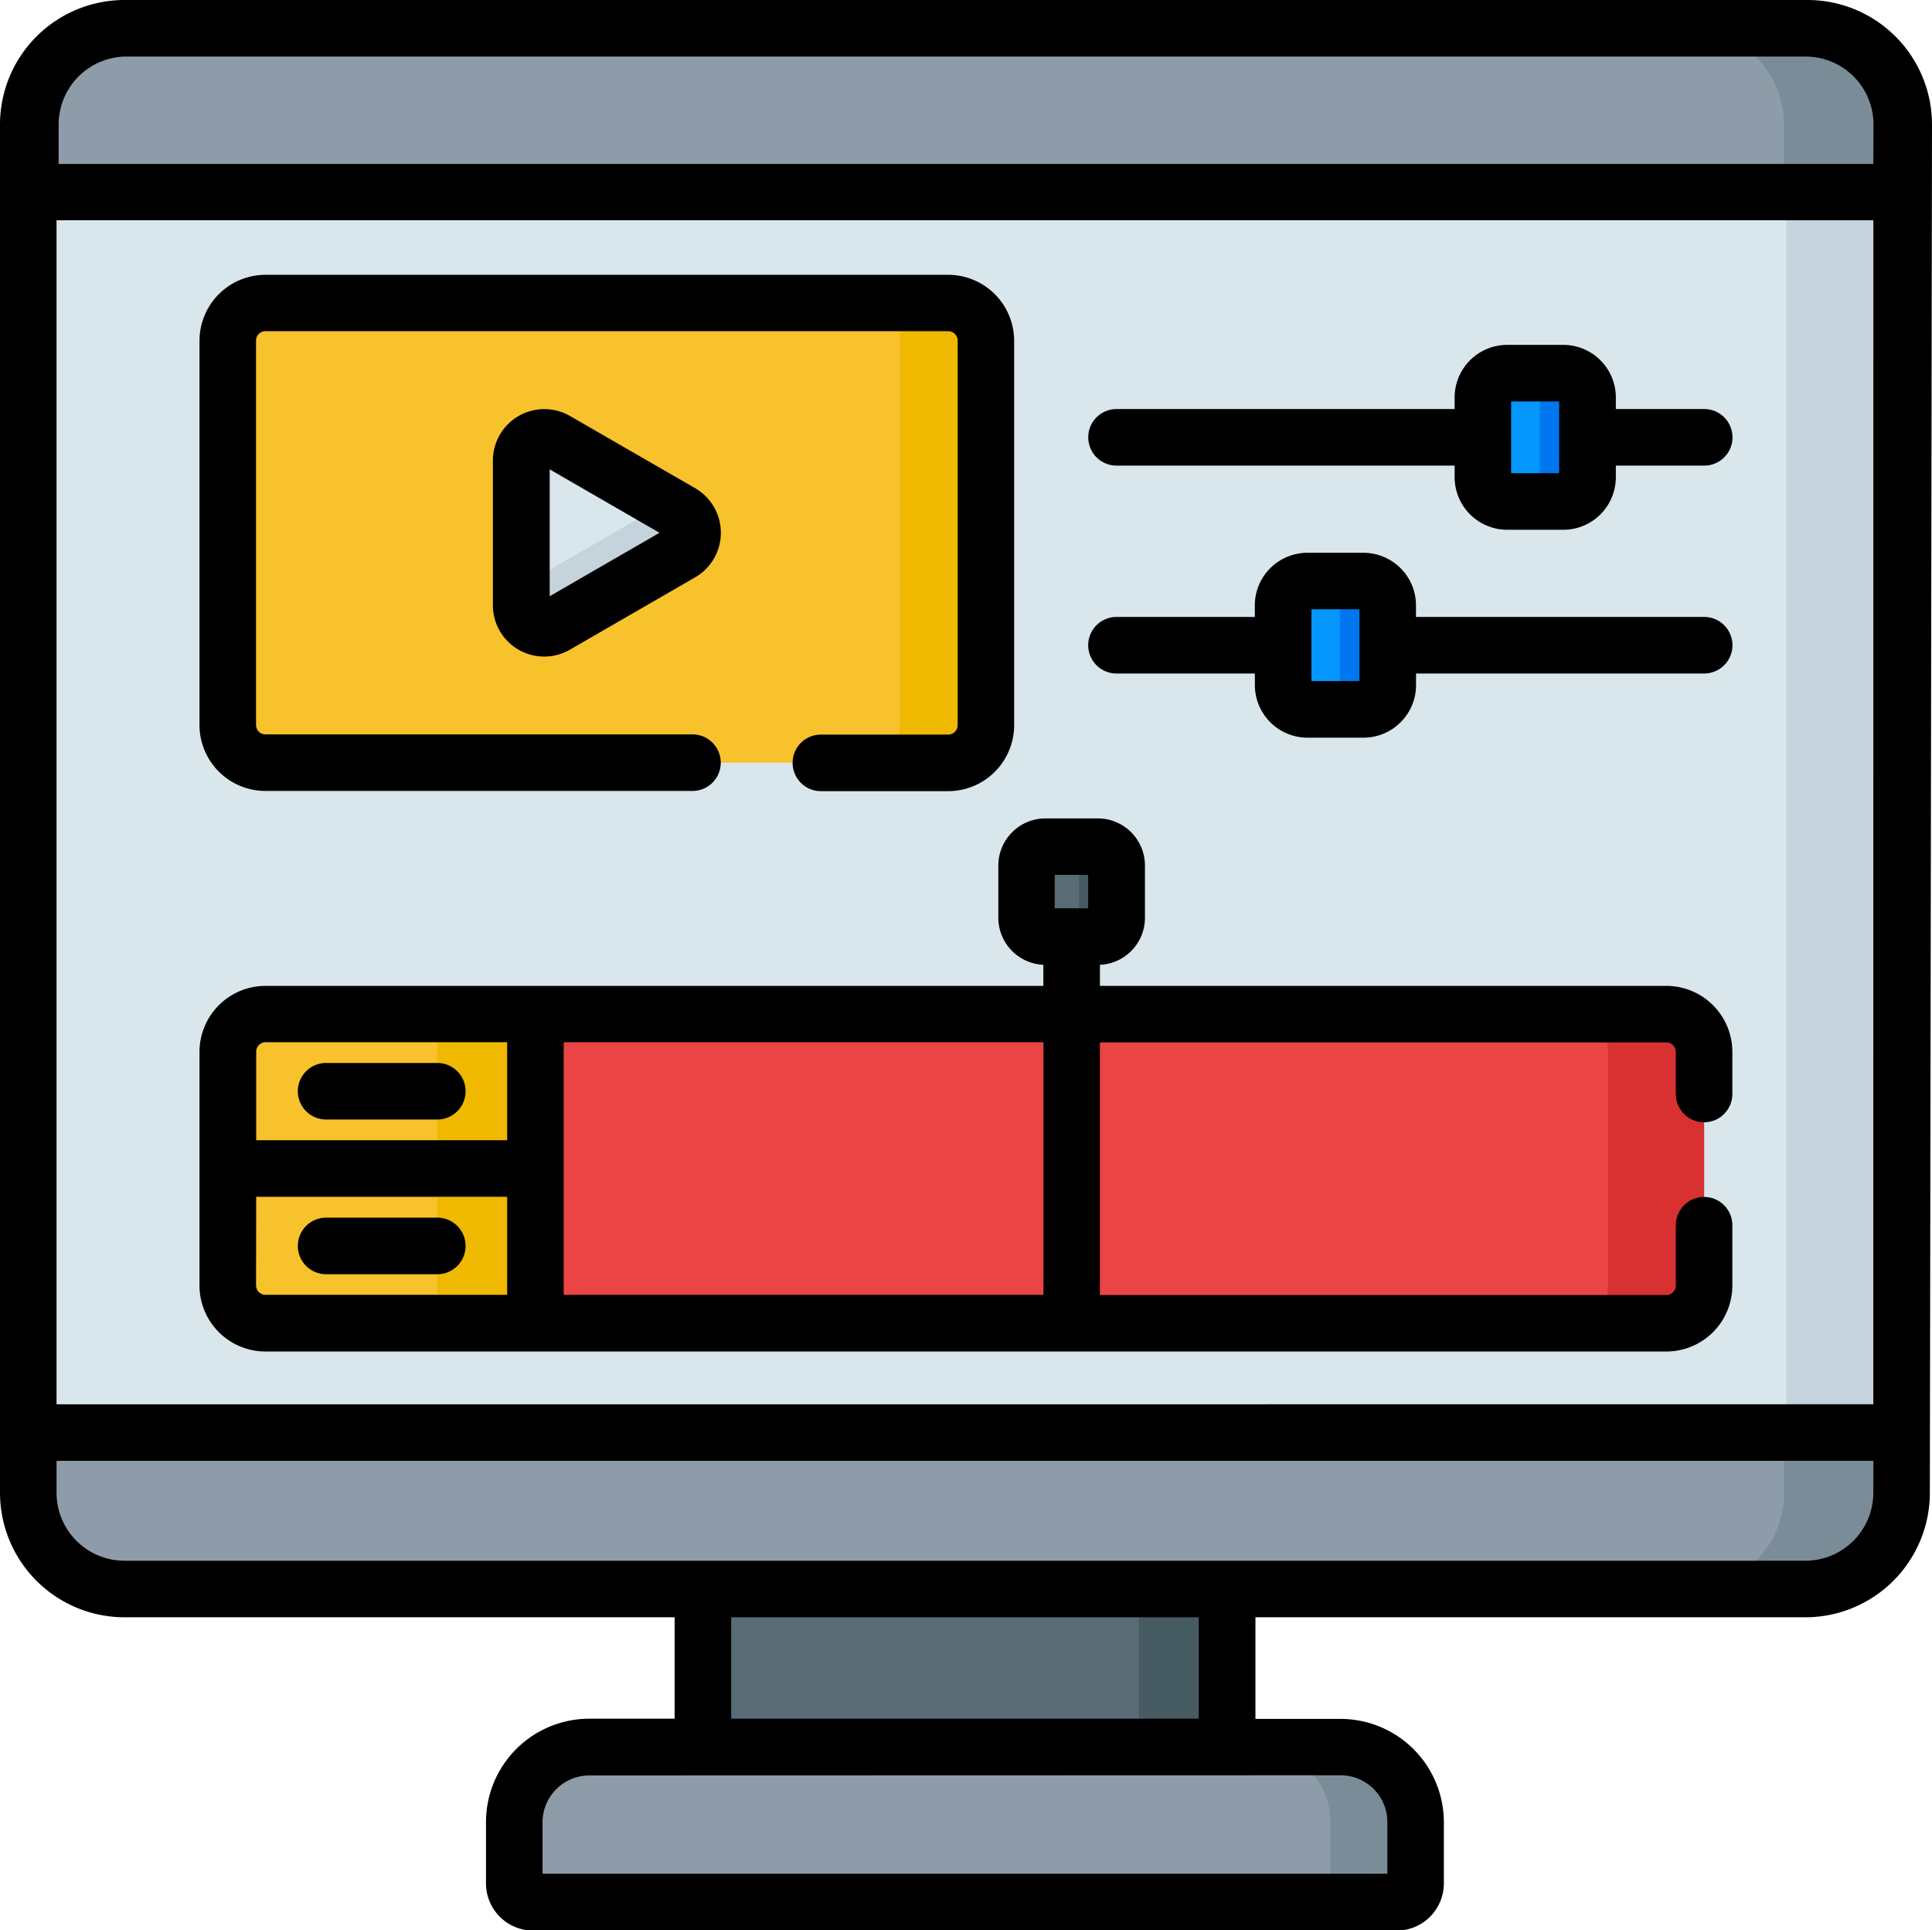 <svg xmlns="http://www.w3.org/2000/svg" id="audio" width="37.857" height="37.816" viewBox="0 0 37.857 37.816">
    <defs>
        <style>
            .cls-1{fill:#d9e7ec}.cls-2{fill:#c5d3dd}.cls-3{fill:#8d9ca8}.cls-4{fill:#7a8c98}.cls-5{fill:#596c76}.cls-6{fill:#465a61}.cls-7{fill:#ea4444}.cls-8{fill:#d93131}.cls-9{fill:#f7c22c}.cls-10{fill:#eeb900}.cls-11{fill:#0396fd}.cls-12{fill:#0077f0}
        </style>
    </defs>
    <path id="Path_139" d="M42.315 38.069H9.377a1.884 1.884 0 0 1-1.885-1.884V9.376a1.884 1.884 0 0 1 1.885-1.884h32.938A1.885 1.885 0 0 1 44.2 9.376v26.809a1.885 1.885 0 0 1-1.885 1.884zm0 0" class="cls-1" data-name="Path 139" transform="translate(-6.938 -6.938)"/>
    <path id="Path_140" d="M452.073 9.377v26.808a1.884 1.884 0 0 1-1.885 1.884h-2.3a1.884 1.884 0 0 0 1.885-1.884V9.377a1.884 1.884 0 0 0-1.885-1.885h2.3a1.884 1.884 0 0 1 1.885 1.885zm0 0" class="cls-2" data-name="Path 140" transform="translate(-414.77 -6.938)"/>
    <path id="Path_141" d="M44.2 379.582H7.492v1.18a1.884 1.884 0 0 0 1.885 1.884h32.938a1.885 1.885 0 0 0 1.885-1.884zm0 0" class="cls-3" data-name="Path 141" transform="translate(-6.938 -351.516)"/>
    <path id="Path_142" d="M451.51 379.582v1.18a1.884 1.884 0 0 1-1.884 1.884h-2.3a1.884 1.884 0 0 0 1.884-1.884v-1.18zm0 0" class="cls-4" data-name="Path 142" transform="translate(-414.249 -351.516)"/>
    <path id="Path_143" d="M44.751 10.7H8.043V9.376a1.884 1.884 0 0 1 1.884-1.884h32.94a1.884 1.884 0 0 1 1.884 1.884zm0 0" class="cls-3" data-name="Path 143" transform="translate(-7.448 -6.938)"/>
    <path id="Path_144" d="M451.549 9.376V10.7H449.2V9.376a1.884 1.884 0 0 0-1.884-1.884h2.344a1.884 1.884 0 0 1 1.889 1.884zm0 0" class="cls-4" data-name="Path 144" transform="translate(-414.246 -6.938)"/>
    <path id="Path_145" d="M186.277 421.031h10.268v3.1h-10.268zm0 0" class="cls-5" data-name="Path 145" transform="translate(-172.504 -389.9)"/>
    <path id="Path_146" d="M301.816 421.652h1.725v3h-1.725zm0 0" class="cls-6" data-name="Path 146" transform="translate(-279.5 -390.475)"/>
    <path id="Path_147" d="M153.574 465.93h-16.923a.369.369 0 0 1-.369-.369v-1.2a1.47 1.47 0 0 1 1.47-1.47h14.722a1.47 1.47 0 0 1 1.47 1.47v1.2a.369.369 0 0 1-.37.369zm0 0" class="cls-3" data-name="Path 147" transform="translate(-126.205 -428.668)"/>
    <path id="Path_148" d="M335.787 464.364v1.2a.369.369 0 0 1-.369.369h-1.3v-1.567a1.47 1.47 0 0 0-1.47-1.47h1.673a1.47 1.47 0 0 1 1.466 1.468zm0 0" class="cls-4" data-name="Path 148" transform="translate(-308.049 -428.668)"/>
    <path id="Path_149" d="M88.589 274.771H61.141a.739.739 0 0 1-.739-.739v-4.579a.739.739 0 0 1 .739-.739h27.448a.739.739 0 0 1 .739.739v4.579a.739.739 0 0 1-.739.739zm0 0" class="cls-7" data-name="Path 149" transform="translate(-55.936 -248.846)"/>
    <path id="Path_150" d="M418.788 269.449v4.579a.738.738 0 0 1-.739.739h-1.881a.738.738 0 0 0 .739-.739v-4.579a.738.738 0 0 0-.739-.739h1.881a.738.738 0 0 1 .739.739zm0 0" class="cls-8" data-name="Path 150" transform="translate(-385.397 -248.843)"/>
    <path id="Path_151" d="M61.141 268.715a.738.738 0 0 0-.739.739v4.578a.738.738 0 0 0 .739.739h5.287v-6.055zm0 0" class="cls-9" data-name="Path 151" transform="translate(-55.936 -248.846)"/>
    <path id="Path_152" d="M115.883 268.711h1.923v6.056h-1.923zm0 0" class="cls-10" data-name="Path 152" transform="translate(-107.314 -248.843)"/>
    <path id="Path_153" d="M273.444 226.095h-1.024a.369.369 0 0 1-.369-.369V224.7a.369.369 0 0 1 .369-.369h1.024a.369.369 0 0 1 .369.369v1.024a.37.37 0 0 1-.369.371zm0 0" class="cls-5" data-name="Path 153" transform="translate(-251.935 -207.745)"/>
    <path id="Path_154" d="M282.075 224.7v1.024a.369.369 0 0 1-.369.369h-.733a.369.369 0 0 0 .369-.369V224.7a.369.369 0 0 0-.369-.369h.733a.369.369 0 0 1 .369.369zm0 0" class="cls-6" data-name="Path 154" transform="translate(-260.198 -207.745)"/>
    <path id="Path_155" d="M74.516 89.273H61.141a.739.739 0 0 1-.739-.739V81a.739.739 0 0 1 .739-.739h13.375a.738.738 0 0 1 .739.739v7.53a.739.739 0 0 1-.739.743zm0 0" class="cls-9" data-name="Path 155" transform="translate(-55.936 -74.331)"/>
    <path id="Path_156" d="M230.981 81v7.53a.738.738 0 0 1-.739.739h-1.68a.738.738 0 0 0 .739-.739V81a.738.738 0 0 0-.739-.739h1.68a.738.738 0 0 1 .739.739zm0 0" class="cls-10" data-name="Path 156" transform="translate(-211.663 -74.331)"/>
    <path id="Path_157" d="M141.253 117.365l-2.45-1.415a.454.454 0 0 0-.682.393v2.83a.454.454 0 0 0 .682.393l2.45-1.415a.454.454 0 0 0 0-.786zm0 0" class="cls-1" data-name="Path 157" transform="translate(-127.908 -107.32)"/>
    <path id="Path_158" d="M141.256 134.342l-2.45 1.415a.454.454 0 0 1-.681-.394v-.368l2.813-1.624.318.184a.454.454 0 0 1 0 .787zm0 0" class="cls-2" data-name="Path 158" transform="translate(-127.912 -123.51)"/>
    <path id="Path_159" d="M394.549 101.394h-1.1a.475.475 0 0 1-.475-.475v-1.565a.475.475 0 0 1 .475-.475h1.1a.475.475 0 0 1 .475.475v1.564a.475.475 0 0 1-.475.476zm0 0" class="cls-11" data-name="Path 159" transform="translate(-363.92 -91.568)"/>
    <path id="Path_160" d="M341.62 156.464h-1.1a.475.475 0 0 1-.475-.475v-1.564a.475.475 0 0 1 .475-.475h1.1a.475.475 0 0 1 .475.475v1.564a.475.475 0 0 1-.475.475zm0 0" class="cls-11" data-name="Path 160" transform="translate(-314.904 -142.566)"/>
    <path id="Path_161" d="M403.045 99.347v1.564a.476.476 0 0 1-.476.476h-.933a.476.476 0 0 0 .476-.476v-1.564a.476.476 0 0 0-.476-.476h.933a.477.477 0 0 1 .476.476zm0 0" class="cls-12" data-name="Path 161" transform="translate(-371.94 -91.561)"/>
    <path id="Path_162" d="M350.115 154.424v1.564a.475.475 0 0 1-.475.475h-.933a.476.476 0 0 0 .476-.475v-1.564a.476.476 0 0 0-.476-.475h.933a.475.475 0 0 1 .475.475zm0 0" class="cls-12" data-name="Path 162" transform="translate(-322.924 -142.566)"/>
    <path id="Path_163" d="M54.2 82.889h8.367a.554.554 0 0 0 0-1.108H54.2a.185.185 0 0 1-.185-.185v-7.53a.185.185 0 0 1 .185-.185h13.378a.185.185 0 0 1 .185.185V81.6a.185.185 0 0 1-.185.185h-2.495a.554.554 0 0 0 0 1.108h2.495A1.294 1.294 0 0 0 68.87 81.6v-7.53a1.294 1.294 0 0 0-1.293-1.293H54.2a1.294 1.294 0 0 0-1.293 1.293v7.53a1.294 1.294 0 0 0 1.293 1.289zm0 0" data-name="Path 163" transform="translate(-48.998 -67.393)"/>
    <path id="Path_164" d="M132.141 108.52a1.008 1.008 0 0 0-1.513.873v2.829a1.006 1.006 0 0 0 1.513.873l2.45-1.415a1.009 1.009 0 0 0 0-1.747zm-.4 3.53v-2.485l2.152 1.242zm0 0" data-name="Path 164" transform="translate(-120.97 -100.369)"/>
    <path id="Path_165" d="M288.952 93.752h6.625v.228a1.031 1.031 0 0 0 1.03 1.029h1.1a1.03 1.03 0 0 0 1.029-1.029v-.228h1.732a.554.554 0 0 0 0-1.108h-1.732v-.228a1.03 1.03 0 0 0-1.029-1.029h-1.1a1.03 1.03 0 0 0-1.03 1.029v.228h-6.625a.554.554 0 0 0 0 1.108zm7.732-1.257h.941V93.9h-.941zm0 0" data-name="Path 165" transform="translate(-267.074 -84.63)"/>
    <path id="Path_166" d="M288.952 148.819h2.711v.228a1.031 1.031 0 0 0 1.029 1.029h1.1a1.031 1.031 0 0 0 1.029-1.029v-.228h5.646a.554.554 0 0 0 0-1.108h-5.647v-.228a1.031 1.031 0 0 0-1.029-1.029h-1.1a1.031 1.031 0 0 0-1.029 1.029v.228h-2.711a.554.554 0 0 0 0 1.108zm3.819-1.258h.941v1.407h-.941zm0 0" data-name="Path 166" transform="translate(-267.074 -135.624)"/>
    <path id="Path_167" d="M35.419 0H2.438A2.441 2.441 0 0 0 0 2.438v26.809a2.441 2.441 0 0 0 2.439 2.438h10.78v1.987h-1.673A2.026 2.026 0 0 0 9.523 35.7v1.2a.925.925 0 0 0 .923.923h16.923a.925.925 0 0 0 .923-.923v-1.2a2.026 2.026 0 0 0-2.024-2.024H24.6v-1.991h10.777a2.441 2.441 0 0 0 2.438-2.438l.042-26.808A2.441 2.441 0 0 0 35.419 0zm-9.15 34.78a.917.917 0 0 1 .916.916v1.013H10.631V35.7a.917.917 0 0 1 .916-.916zm-11.942-1.108v-1.987h9.161v1.987zm22.38-4.426a1.332 1.332 0 0 1-1.331 1.331H2.439a1.332 1.332 0 0 1-1.331-1.331v-.626h35.6zm0-1.734H1.108V4.315h35.6zm0-24.3H1.149v-.774a1.332 1.332 0 0 1 1.331-1.33h32.9a1.332 1.332 0 0 1 1.331 1.33zm0 0" data-name="Path 167"/>
    <path id="Path_168" d="M54.2 227.285h27.451a1.294 1.294 0 0 0 1.292-1.292v-1.182a.554.554 0 1 0-1.108 0v1.182a.185.185 0 0 1-.185.185h-11.1v-4.948h11.1a.185.185 0 0 1 .185.185v.825a.554.554 0 1 0 1.108 0v-.825a1.294 1.294 0 0 0-1.292-1.293h-11.1v-.413a.923.923 0 0 0 .882-.921v-1.024a.924.924 0 0 0-.923-.923h-1.027a.924.924 0 0 0-.923.923v1.024a.924.924 0 0 0 .882.921v.413H54.2a1.294 1.294 0 0 0-1.293 1.293v4.578a1.294 1.294 0 0 0 1.293 1.292zm15.465-9.338h.655v.655h-.655zm-9.621 5.753v-2.474h9.4v4.948h-9.4zm-6.026-2.289a.185.185 0 0 1 .185-.185h4.733v1.92h-4.918zm0 2.843h4.918v1.92H54.2a.185.185 0 0 1-.185-.185zm0 0" data-name="Path 168" transform="translate(-48.998 -200.807)"/>
    <path id="Path_169" d="M79.476 282.8h2.179a.554.554 0 1 0 0-1.108h-2.179a.554.554 0 1 0 0 1.108zm0 0" data-name="Path 169" transform="translate(-73.086 -260.867)"/>
    <path id="Path_170" d="M79.476 323.752h2.179a.554.554 0 1 0 0-1.108h-2.179a.554.554 0 1 0 0 1.108zm0 0" data-name="Path 170" transform="translate(-73.086 -298.788)"/>
</svg>
